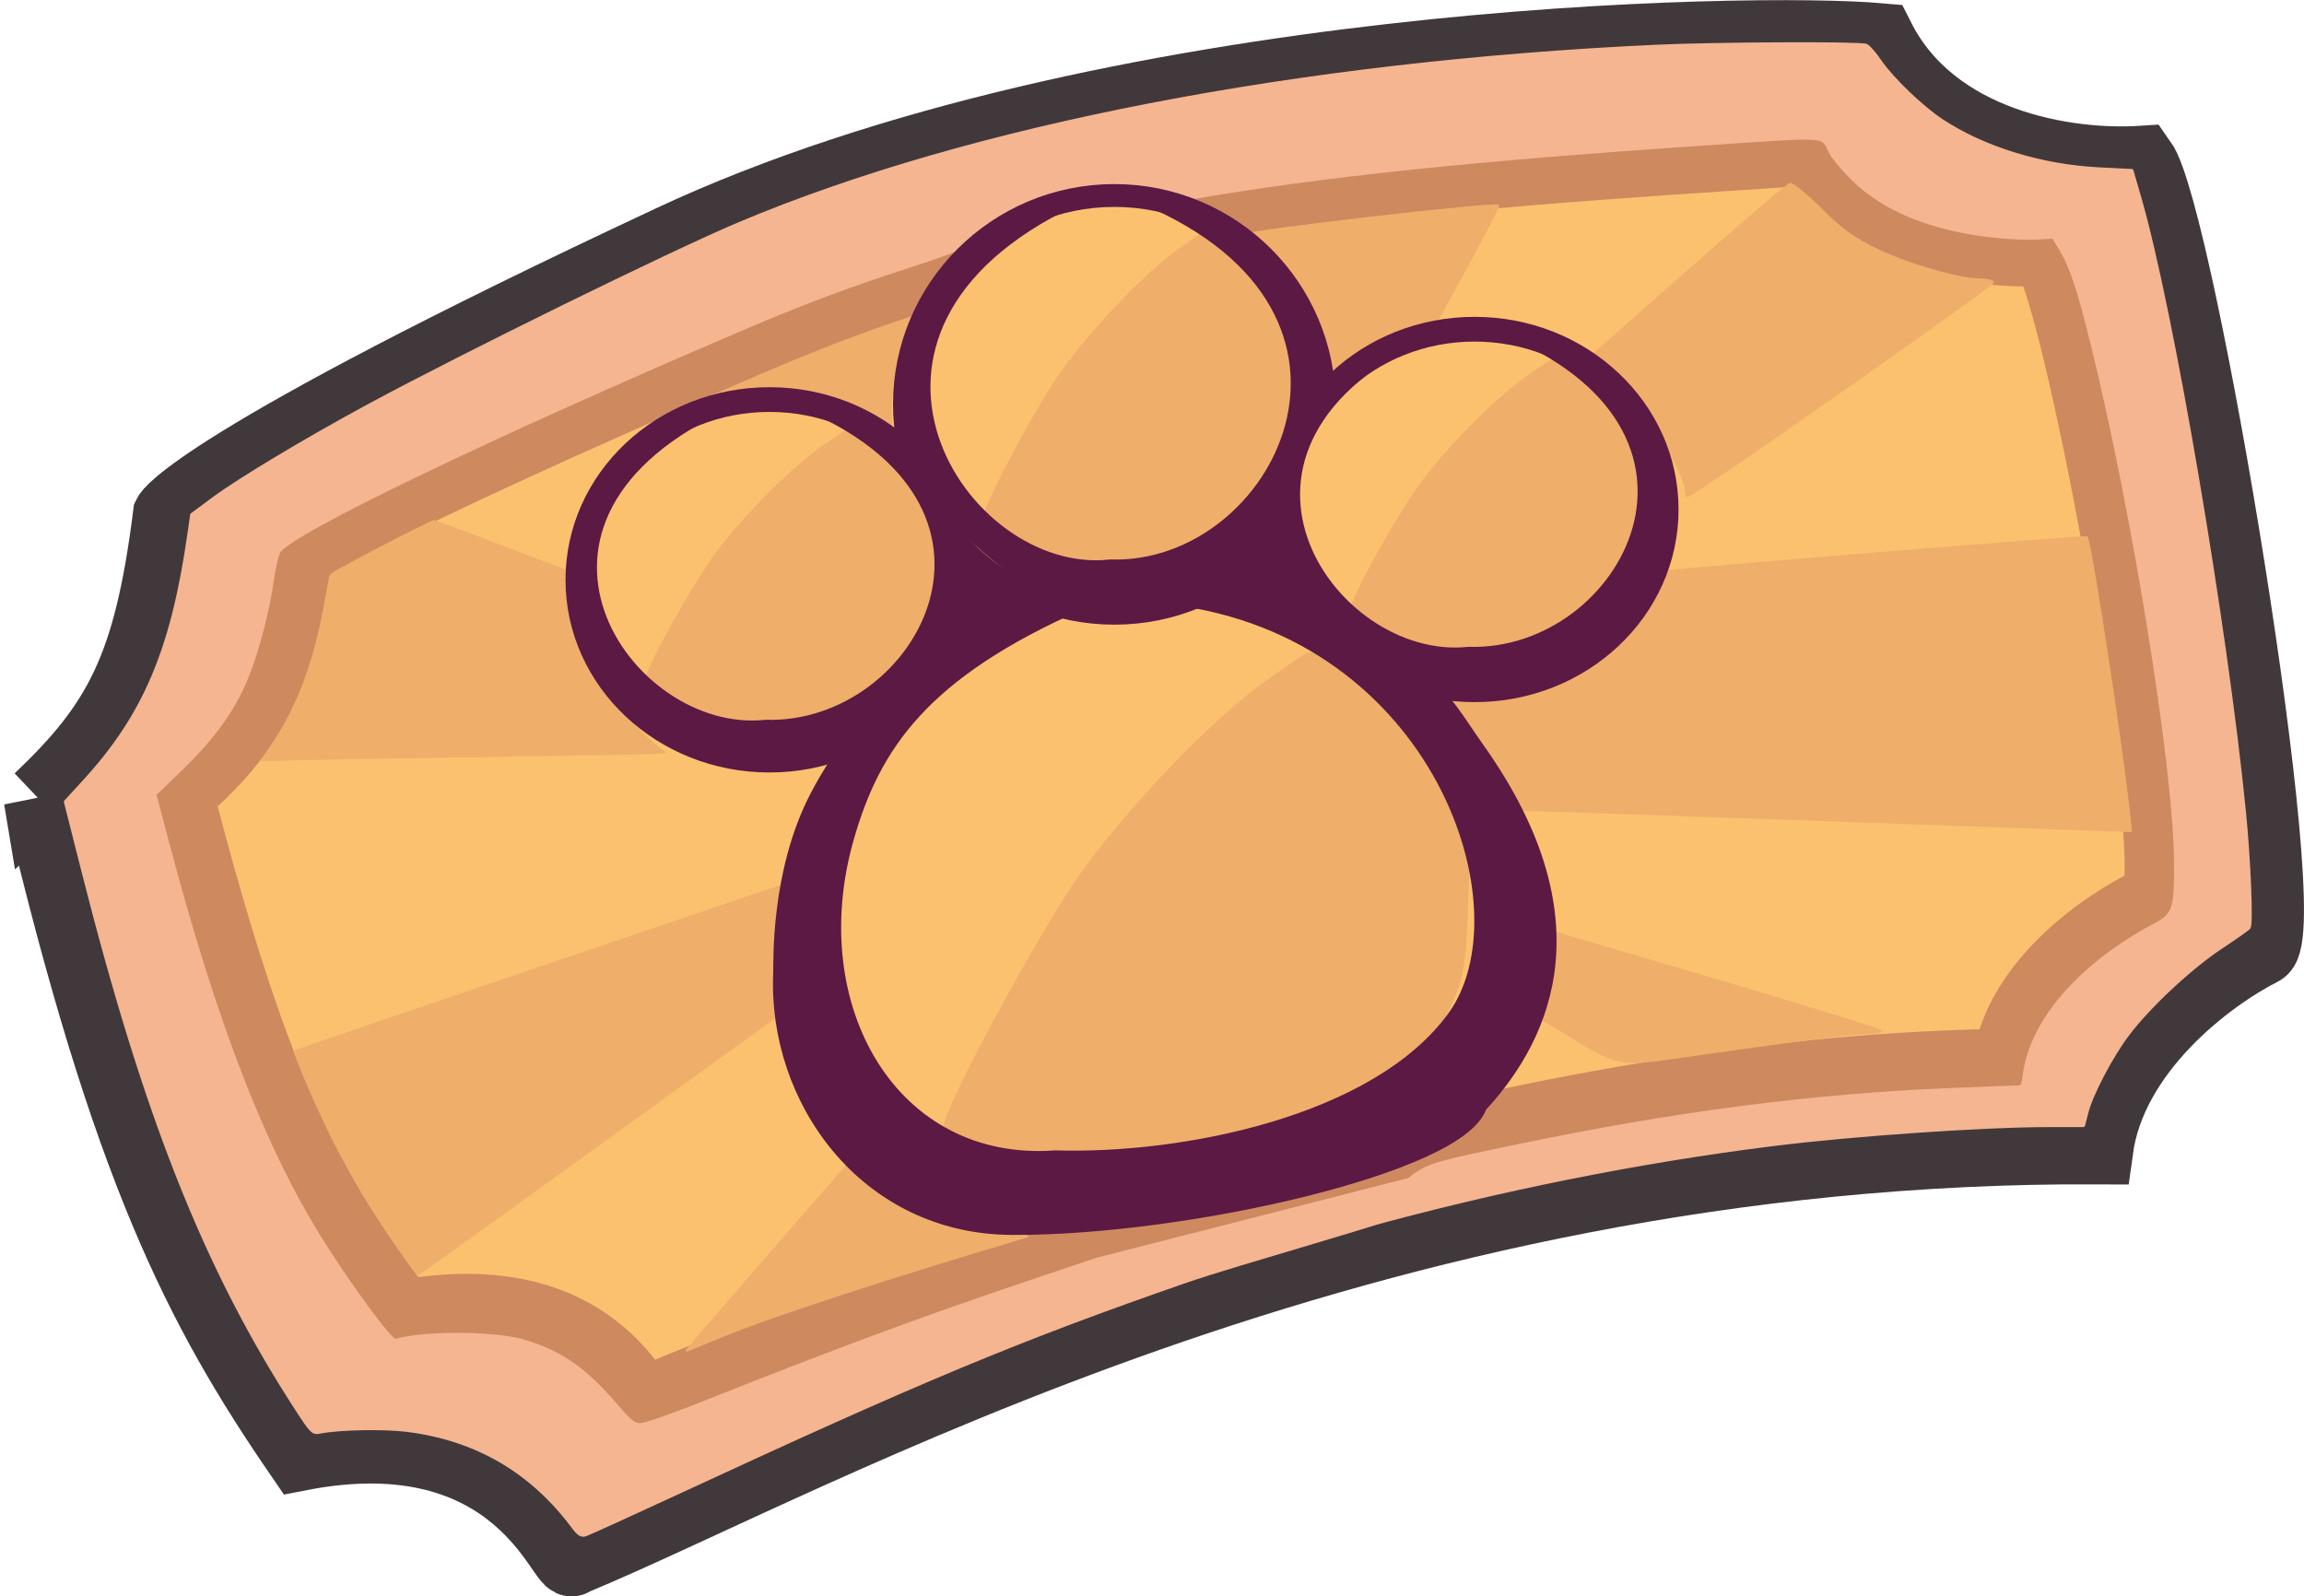 <?xml version="1.0" encoding="UTF-8" standalone="no"?>
<!-- Created with Inkscape (http://www.inkscape.org/) -->

<svg
   xmlns:dc="http://purl.org/dc/elements/1.1/"
   xmlns:cc="http://creativecommons.org/ns#"
   xmlns:rdf="http://www.w3.org/1999/02/22-rdf-syntax-ns#"
   xmlns:svg="http://www.w3.org/2000/svg"
   xmlns="http://www.w3.org/2000/svg"
   xmlns:sodipodi="http://sodipodi.sourceforge.net/DTD/sodipodi-0.dtd"
   xmlns:inkscape="http://www.inkscape.org/namespaces/inkscape"
   width="121.128mm"
   height="83.938mm"
   viewBox="0 0 121.128 83.938"
   version="1.1"
   id="svg8"
   inkscape:version="0.92.4 (5da689c313, 2019-01-14)"
   sodipodi:docname="bronzeticket.svg">
  <defs
     id="defs2">
    <marker
       inkscape:stockid="Arrow1Lstart"
       orient="auto"
       refY="0.0"
       refX="0.0"
       id="marker1860"
       style="overflow:visible"
       inkscape:isstock="true">
      <path
         id="path1858"
         d="M 0.0,0.0 L 5.0,-5.0 L -12.5,0.0 L 5.0,5.0 L 0.0,0.0 z "
         style="fill-rule:evenodd;stroke:#5b1944;stroke-width:1pt;stroke-opacity:1;fill:#5b1944;fill-opacity:1"
         transform="scale(0.8) translate(12.5,0)" />
    </marker>
    <marker
       inkscape:stockid="Arrow1Lstart"
       orient="auto"
       refY="0"
       refX="0"
       id="Arrow1Lstart"
       style="overflow:visible"
       inkscape:isstock="true">
      <path
         id="path877"
         d="M 0,0 5,-5 -12.5,0 5,5 Z"
         style="fill:#5b1944;fill-opacity:1;fill-rule:evenodd;stroke:#5b1944;stroke-width:1pt;stroke-opacity:1"
         transform="matrix(0.8,0,0,0.8,10,0)"
         inkscape:connector-curvature="0" />
    </marker>
  </defs>
  <sodipodi:namedview
     id="base"
     pagecolor="#ffffff"
     bordercolor="#666666"
     borderopacity="1.0"
     inkscape:pageopacity="0.0"
     inkscape:pageshadow="2"
     inkscape:zoom="1.4142136"
     inkscape:cx="229.6394"
     inkscape:cy="156.5122"
     inkscape:document-units="mm"
     inkscape:current-layer="layer1"
     showgrid="false"
     showguides="true"
     inkscape:window-width="1920"
     inkscape:window-height="1007"
     inkscape:window-x="0"
     inkscape:window-y="0"
     inkscape:window-maximized="1"
     inkscape:guide-bbox="true" />
  <g
     inkscape:label="Layer 1"
     inkscape:groupmode="layer"
     id="layer1"
     transform="translate(-37.555,-59.415)">
    <path
       style="fill:#fbc16f;fill-opacity:1;stroke:#ce895f;stroke-width:3.5;stroke-linecap:butt;stroke-linejoin:miter;stroke-miterlimit:4;stroke-dasharray:none;stroke-opacity:1"
       d="m 47.037,101.226 c 4.108,15.908 7.009,20.909 11.73,27.232 10.324,-1.85 12.365,5.1 12.791,4.514 22.342,-9.159 48.042,-17.421 71.448,-17.711 0.63,-4.223 5.124,-7.374 7.67,-8.562 1.73,-0.807 -3.813,-31.642 -5.645,-34.001 -3.455,0.204 -9.729,-0.687 -12.254,-5.281 -20.8,1.361 -37.838,2.379 -55.137,9.755 -22.327,9.598 -24.38,11.518 -24.38,11.518 -0.901,6.528 -2.457,9.257 -6.223,12.536 z"
       id="path850"
       inkscape:connector-curvature="0"
       sodipodi:nodetypes="ccccsccccc" />
    <path
       sodipodi:nodetypes="ccccsccscc"
       inkscape:connector-curvature="0"
       id="path867"
       d="m 39.589,101.412 c 4.611,19.426 8.427,26.828 13.727,34.55 11.587,-2.259 13.879,6.227 14.356,5.512 12.66,-5.247 41.464,-21.813 80.191,-21.628 0.707,-5.157 5.751,-9.005 8.608,-10.456 1.941,-0.986 -4.28,-38.64 -6.336,-41.521 -3.878,0.249 -10.92,-0.838 -13.753,-6.448 -6.585,-0.582 -40.71,-0.073 -63.568,10.618 -25.06,11.72 -26.428,14.436 -26.428,14.436 -1.011,7.972 -2.571,10.934 -6.797,14.938 z"
       style="fill:none;stroke:#41383b;stroke-width:3.68;stroke-linecap:butt;stroke-linejoin:miter;stroke-miterlimit:4;stroke-dasharray:none;stroke-opacity:1" />
    <path
       style="fill:none;fill-opacity:1;stroke:#5b1944;stroke-width:0.25;stroke-linecap:butt;stroke-linejoin:round;stroke-miterlimit:4;stroke-dasharray:none;stroke-opacity:1;paint-order:normal"
       d=""
       id="path1564"
       inkscape:connector-curvature="0"
       transform="scale(0.265)" />
    <path
       style="fill:#efae6a;fill-opacity:1;stroke:#efae6a;stroke-width:1.468;stroke-linecap:butt;stroke-linejoin:round;stroke-miterlimit:4;stroke-dasharray:none;stroke-opacity:1;paint-order:normal"
       d="m 95.486,121.257 c -2.344,-0.379 -7.667,-1.405 -7.667,-2.242 0,-1.022 5.093,-10.409 7.188,-13.315 2.602,-3.609 6.934,-8.09 9.654,-9.985 l 1.812,-1.262 1.068,0.658 c 2.061,1.269 4.713,4.166 5.672,6.197 0.902,1.912 0.915,2.002 0.793,5.573 -0.114,3.336 -0.2,3.791 -1.066,5.626 -0.691,1.465 -1.566,2.608 -3.286,4.296 -4.243,4.163 -8.228,5.416 -14.168,4.455 z"
       id="path1584-2"
       inkscape:connector-curvature="0"
       sodipodi:nodetypes="csccccccccc" />
    <path
       style="fill:#5b1944;fill-opacity:1;stroke:#5b1944;stroke-width:0.5;stroke-linecap:butt;stroke-linejoin:round;stroke-miterlimit:4;stroke-dasharray:none;stroke-opacity:1;paint-order:normal"
       d="m 88.03,92.709 c 0.149,-0.538 0.246,-1.397 0.251,-2.214 l 0.006,-0.941 0.272,0.169 c 0.488,0.303 1.645,0.84 2.34,1.084 l 0.68,0.239 -0.382,0.156 c -0.614,0.25 -1.92,0.916 -2.551,1.3 -0.321,0.195 -0.6,0.355 -0.62,0.355 -0.02,0 -0.018,-0.067 0.004,-0.149 z"
       id="path1715"
       inkscape:connector-curvature="0" />
    <path
       style="fill:#5b1944;fill-opacity:1;stroke:#5b1944;stroke-width:1.89;stroke-linecap:butt;stroke-linejoin:round;stroke-miterlimit:4;stroke-dasharray:none;stroke-opacity:1;paint-order:normal"
       d="m 397.864,344.602 c -0.738,-0.424 -5.933,-1.801 -9.125,-2.419 -1.788,-0.346 -3.512,-0.683 -3.832,-0.749 -0.487,-0.1 -0.091,-0.445 2.415,-2.103 1.939,-1.283 4.009,-2.956 5.863,-4.738 l 2.865,-2.755 0.177,2.06 c 0.317,3.69 1.181,7.652 2.314,10.605 0.144,0.376 -0.127,0.416 -0.677,0.1 z"
       id="path1717"
       inkscape:connector-curvature="0"
       transform="scale(0.265)" />
    <path
       style="fill:#f5b591;fill-opacity:1;stroke:#f5b591;stroke-width:0.756;stroke-linecap:butt;stroke-linejoin:round;stroke-miterlimit:4;stroke-dasharray:none;stroke-opacity:1;paint-order:normal"
       d="m 255.421,527.099 c -8.236,-11.043 -19.23,-17.44 -32.927,-19.158 -4.668,-0.586 -13.506,-0.413 -17.254,0.336 -1.446,0.289 -1.625,0.113 -4.701,-4.632 -18.035,-27.818 -29.955,-57.891 -42.357,-106.865 l -3.413,-13.476 3.789,-4.14 c 11.865,-12.964 17.386,-25.959 20.66,-48.63 l 0.603,-4.178 4.31,-3.191 c 5.16,-3.821 18.438,-11.777 30.81,-18.462 18.728,-10.12 60.084,-30.422 73.395,-36.031 45.79,-19.294 111.011,-31.921 181.855,-35.206 11.894,-0.552 40.453,-0.683 41.733,-0.191 0.448,0.172 1.675,1.578 2.725,3.125 2.323,3.419 8.252,9.124 12.196,11.733 8.404,5.561 19.892,9.093 31.427,9.663 l 6.332,0.313 1.538,5.301 c 6.394,22.038 17.046,84.544 20.766,121.844 0.953,9.56 1.475,22.299 0.941,22.972 -0.225,0.283 -2.746,2.06 -5.602,3.948 -5.987,3.957 -14.263,11.69 -18.444,17.234 -3.26,4.322 -7.214,11.858 -8.161,15.554 l -0.641,2.499 h -6.628 c -13.143,0 -38.868,1.767 -54.933,3.774 -26.566,3.318 -54.455,8.909 -81.123,16.262 -3.918,1.08 -7.293,1.964 -7.5,1.963 -0.207,-5e-4 1.56,-1.087 3.927,-2.415 5.278,-2.961 6.641,-3.9 11.616,-8.008 4.442,-3.668 4.588,-3.716 23.081,-7.546 30.849,-6.391 57.707,-9.873 85,-11.019 6.6,-0.277 12.59,-0.506 13.311,-0.507 1.201,-0.002 1.339,-0.22 1.655,-2.602 1.407,-10.607 11.054,-21.689 25.695,-29.516 4.007,-2.142 4.347,-3.143 4.297,-12.635 -0.098,-18.456 -8.238,-69.056 -16.504,-102.594 -2.703,-10.968 -4.224,-15.568 -6.256,-18.92 l -1.532,-2.529 -3.245,0.207 c -1.785,0.114 -5.722,-0.067 -8.749,-0.401 -12.093,-1.335 -21.585,-5.186 -27.719,-11.244 -1.96,-1.936 -3.96,-4.307 -4.443,-5.27 -1.808,-3.597 0.056,-3.441 -22.866,-1.911 -47.794,3.191 -78.003,6.345 -104.299,10.888 -4.627,0.799 -6.174,0.88 -8.5,0.446 -4.418,-0.826 -15.603,-0.238 -20.06,1.054 -4.86,1.409 -10,3.827 -14.034,6.603 -2.615,1.799 -5.154,2.85 -13,5.379 -12.192,3.929 -21.455,7.417 -34.25,12.893 -49.486,21.182 -88.64,40.046 -90.946,43.818 -0.364,0.595 -0.932,2.993 -1.264,5.331 -0.893,6.297 -2.914,14.164 -4.943,19.239 -2.604,6.515 -6.62,12.185 -12.984,18.334 l -5.453,5.268 2.409,9.117 c 9.497,35.942 18.996,60.622 30.38,78.933 5.897,9.485 14.118,20.652 15.013,20.392 5.84,-1.701 20.116,-1.586 25.788,0.209 7.477,2.365 11.777,5.434 18.408,13.134 2.423,2.814 3.164,3.375 4.454,3.375 0.851,0 6.405,-1.937 12.343,-4.305 25.827,-10.299 44.012,-17.035 65.295,-24.186 l 13,-4.368 61.026,-15.594 c 4.132,-1.056 -8.24,7.719 -2.908,7.194 3.377,-0.333 -30.97,9.323 -40.618,12.675 -32.971,11.454 -52.452,19.559 -100.25,41.711 -9.762,4.524 -18.225,8.377 -18.807,8.561 -0.835,0.265 -1.352,-0.06 -2.464,-1.552 z"
       id="path1719"
       inkscape:connector-curvature="0"
       transform="scale(0.265)"
       sodipodi:nodetypes="csssscsccssssccscccsccsccsssccsssccccsccscscsssscsscccscsscccscscsssscc" />
    <path
       style="fill:#efae6a;fill-opacity:1;stroke:#efae6a;stroke-width:0.378;stroke-linecap:butt;stroke-linejoin:round;stroke-miterlimit:4;stroke-dasharray:none;stroke-opacity:1;paint-order:normal"
       d="m 278.291,491.724 c 1.444,-1.811 38.385,-44.29 38.838,-44.765 0.314,-0.329 0.727,-0.158 1.207,0.5 5.88,8.061 13.961,15.003 23.23,19.955 l 3.99,2.132 -2.133,0.632 c -7.262,2.153 -41.719,12.491 -57.64,18.838 -4.06,1.619 -7.675,3.193 -7.842,3.193 -0.167,0 -0.027,-0.012 0.351,-0.485 z"
       id="path1721"
       inkscape:connector-curvature="0"
       transform="scale(0.265)"
       sodipodi:nodetypes="csccccssc" />
    <path
       style="fill:#efae6a;fill-opacity:1;stroke:#efae6a;stroke-width:0.025;stroke-linecap:butt;stroke-linejoin:round;stroke-miterlimit:4;stroke-dasharray:none;stroke-opacity:1;paint-order:normal"
       d="m 58.786,125.505 c -1.568,-2.209 -2.747,-4.155 -3.836,-6.337 -0.739,-1.479 -2.015,-4.439 -1.944,-4.51 0.035,-0.035 28.642,-9.745 28.654,-9.725 0.005,0.008 -0.029,0.326 -0.075,0.708 -0.108,0.898 -0.115,2.755 -0.015,3.676 0.044,0.397 0.081,0.832 0.083,0.966 l 0.004,0.244 -11.008,7.948 c -6.054,4.371 -11.044,7.962 -11.088,7.979 -0.046,0.018 -0.379,-0.39 -0.775,-0.949 z"
       id="path1723"
       inkscape:connector-curvature="0" />
    <path
       style="fill:#efae6a;fill-opacity:1;stroke:#efae6a;stroke-width:0.025;stroke-linecap:butt;stroke-linejoin:round;stroke-miterlimit:4;stroke-dasharray:none;stroke-opacity:1;paint-order:normal"
       d="m 51.507,99.036 c 1.631,-2.249 2.571,-4.718 3.203,-8.417 0.089,-0.523 0.187,-0.974 0.217,-1.003 0.247,-0.234 5.251,-2.842 5.454,-2.842 0.047,0 1.858,0.676 4.024,1.502 l 3.938,1.502 0.005,1.193 c 0.006,1.289 0.105,1.932 0.459,2.991 0.625,1.864 1.889,3.599 3.54,4.859 l 0.229,0.175 -0.364,0.038 c -0.2,0.021 -1.614,0.055 -3.142,0.076 -3.985,0.054 -13.688,0.219 -15.934,0.27 l -1.911,0.044 0.282,-0.388 z"
       id="path1725"
       inkscape:connector-curvature="0" />
    <path
       style="fill:#efae6a;fill-opacity:1;stroke:#efae6a;stroke-width:0.025;stroke-linecap:butt;stroke-linejoin:round;stroke-miterlimit:4;stroke-dasharray:none;stroke-opacity:1;paint-order:normal"
       d="m 83.818,82.093 c -0.807,-0.408 -1.795,-0.75 -2.778,-0.962 -0.599,-0.129 -0.894,-0.15 -2.15,-0.153 -1.677,-0.004 -2.28,0.081 -3.565,0.5 l -0.787,0.257 -0.586,-0.37 c -0.322,-0.203 -0.586,-0.392 -0.586,-0.42 0,-0.028 0.112,-0.096 0.248,-0.152 0.136,-0.056 1.29,-0.554 2.563,-1.107 3.634,-1.578 5.811,-2.44 8.423,-3.336 0.595,-0.204 1.089,-0.371 1.099,-0.371 0.01,0 -0.094,0.232 -0.229,0.515 -0.77,1.604 -1.166,3.67 -1.01,5.273 0.035,0.364 0.061,0.664 0.058,0.668 -0.003,0.004 -0.319,-0.151 -0.701,-0.344 z"
       id="path1729"
       inkscape:connector-curvature="0" />
    <path
       style="fill:#efae6a;fill-opacity:1;stroke:#efae6a;stroke-width:0.267;stroke-linecap:butt;stroke-linejoin:round;stroke-miterlimit:4;stroke-dasharray:none;stroke-opacity:1;paint-order:normal"
       d="m 406.058,303.147 c -0.034,-8.818 -4.909,-19.31 -12.53,-26.964 -2.826,-2.838 -5.138,-5.261 -5.138,-5.384 0,-0.728 50.006,-6.507 50.658,-5.854 0.143,0.143 -3.385,6.903 -7.84,15.021 l -8.1,14.761 -5.162,2.602 c -2.839,1.431 -6.673,3.936 -8.52,5.566 l -3.359,2.964 z"
       id="path1731"
       inkscape:connector-curvature="0"
       transform="scale(0.265)" />
    <path
       style="fill:#efae6a;fill-opacity:1;stroke:#efae6a;stroke-width:0.267;stroke-linecap:butt;stroke-linejoin:round;stroke-miterlimit:4;stroke-dasharray:none;stroke-opacity:1;paint-order:normal"
       d="m 476.072,321.39 c 0,-2.524 -5.099,-11.489 -8.817,-15.502 -2.058,-2.221 -5.633,-5.156 -7.945,-6.522 l -4.204,-2.483 20.382,-18.023 c 11.21,-9.913 20.81,-18.116 21.332,-18.23 0.523,-0.114 3.307,2.147 6.187,5.024 4.074,4.07 6.571,5.868 11.247,8.1 6.176,2.947 16.173,5.822 20.245,5.822 1.264,0 2.468,0.273 2.674,0.608 0.327,0.529 -59.611,42.526 -60.693,42.526 -0.226,0 -0.411,-0.594 -0.411,-1.319 z"
       id="path1733"
       inkscape:connector-curvature="0"
       transform="scale(0.265)" />
    <path
       style="fill:#efae6a;fill-opacity:1;stroke:#efae6a;stroke-width:0.267;stroke-linecap:butt;stroke-linejoin:round;stroke-miterlimit:4;stroke-dasharray:none;stroke-opacity:1;paint-order:normal"
       d="m 504.003,387.015 c -30.335,-1.084 -57.12,-1.995 -59.522,-2.025 l -4.368,-0.055 -1.843,-4.026 c -1.014,-2.214 -2.784,-5.555 -3.934,-7.425 l -2.091,-3.399 -4.274,-9.866 c 9.98,-0.03 4.356,-1.033 10.998,-7.402 2.732,-2.619 30.505,-12.197 32.005,-15.15 0.163,-0.321 84.532,-7.179 84.772,-6.939 0.748,0.748 6.798,40.052 8.371,54.383 l 0.446,4.066 -2.703,-0.096 c -1.486,-0.053 -27.522,-0.982 -57.857,-2.066 z"
       id="path1735"
       inkscape:connector-curvature="0"
       transform="scale(0.265)"
       sodipodi:nodetypes="ccccccccccscccc" />
    <path
       style="fill:#efae6a;fill-opacity:1;stroke:#efae6a;stroke-width:0.068;stroke-linecap:butt;stroke-linejoin:round;stroke-miterlimit:4;stroke-dasharray:none;stroke-opacity:1;paint-order:normal"
       d="m 119.998,113.848 c -3.551,-2.231 -2.969,-1.164 -3.205,-1.315 -0.164,-0.105 -0.174,-0.309 -0.037,-0.805 0.1,-0.365 0.28,-1.384 0.399,-2.264 l 0.217,-1.599 9.549,2.808 c 5.252,1.545 9.549,2.871 9.549,2.948 0,0.077 -0.392,0.14 -0.872,0.14 -1.068,0 -7.642,0.957 -10.179,1.315 -2.575,0.363 -2.872,0.374 -5.421,-1.228 z"
       id="path1737"
       inkscape:connector-curvature="0"
       sodipodi:nodetypes="sccccssscs" />
    <ellipse
       id="ellipse873-6"
       style="fill:#fbc16f;fill-opacity:1;stroke:#5b1944;stroke-width:1.2;stroke-miterlimit:4;stroke-dasharray:none;stroke-opacity:1"
       ry="10.983"
       rx="11.035"
       cy="80.677"
       cx="96.139" />
    <path
       style="fill:#efae6a;fill-opacity:1;stroke:#efae6a;stroke-width:0.939;stroke-linecap:butt;stroke-linejoin:round;stroke-miterlimit:4;stroke-dasharray:none;stroke-opacity:1;paint-order:normal"
       d="m 93.953,89.351 c -1.49,-0.244 -4.369,-1.759 -4.369,-2.298 0,-0.659 2.733,-5.857 4.065,-7.73 1.654,-2.327 4.408,-5.215 6.137,-6.436 l 1.152,-0.814 0.679,0.424 c 1.31,0.818 2.996,2.685 3.606,3.995 0.574,1.232 0.582,1.29 0.504,3.592 -0.073,2.151 -0.127,2.444 -0.678,3.627 -0.44,0.944 -0.996,1.681 -2.089,2.769 -2.697,2.684 -5.231,3.491 -9.007,2.872 z"
       id="path1584"
       inkscape:connector-curvature="0" />
    <ellipse
       id="ellipse873-7"
       style="fill:#fbc16f;fill-opacity:1;stroke:#5b1944;stroke-width:1.3;stroke-miterlimit:4;stroke-dasharray:none;stroke-opacity:1"
       ry="9.479"
       rx="10.073"
       cy="89.903"
       cx="78.009" />
    <path
       style="fill:#efae6a;fill-opacity:1;stroke:#efae6a;stroke-width:0.838;stroke-linecap:butt;stroke-linejoin:round;stroke-miterlimit:4;stroke-dasharray:none;stroke-opacity:1;paint-order:normal"
       d="m 75.844,97.364 c -1.367,-0.212 -4.007,-1.525 -4.007,-1.993 0,-0.571 2.507,-5.079 3.728,-6.703 1.517,-2.018 4.042,-4.522 5.628,-5.581 l 1.056,-0.705 0.623,0.368 c 1.202,0.709 2.748,2.328 3.307,3.464 0.526,1.068 0.533,1.119 0.462,3.115 -0.067,1.865 -0.117,2.119 -0.622,3.145 -0.403,0.819 -0.913,1.458 -1.916,2.401 -2.474,2.327 -4.797,3.027 -8.26,2.49 z"
       id="path1584-1-0"
       inkscape:connector-curvature="0" />
    <path
       style="fill:#5b1944;fill-opacity:1;stroke:#5b1944;stroke-width:0.576;stroke-linecap:butt;stroke-linejoin:round;stroke-miterlimit:4;stroke-dasharray:none;stroke-opacity:1;paint-order:normal"
       d="m 76.269,99.145 c -2.889,-0.509 -6.466,-3.892 -8.073,-6.063 -0.607,-0.82 -1.252,-10.77 7.748,-12.497 -13.481,6.025 -5.513,17.758 1.863,16.965 8.3,0.254 14.851,-11.826 1.645,-17.058 13.553,5.079 8.09,13.53 5.82,15.979 -2.114,2.139 -5.948,3.213 -9.003,2.675 z"
       id="path1582-2-9"
       inkscape:connector-curvature="0"
       sodipodi:nodetypes="ssccccs" />
    <path
       style="fill:#5b1944;fill-opacity:1;stroke:#5b1944;stroke-width:0.633;stroke-linecap:butt;stroke-linejoin:round;stroke-miterlimit:4;stroke-dasharray:none;stroke-opacity:1;paint-order:normal"
       d="m 94.293,90.954 c -3.086,-0.576 -6.908,-4.405 -8.624,-6.862 -0.649,-0.928 -1.337,-12.19 8.278,-14.145 -14.402,6.82 -5.89,20.099 1.99,19.201 8.868,0.288 15.866,-13.385 1.758,-19.307 14.479,5.749 8.643,15.314 6.218,18.086 -2.258,2.421 -6.355,3.637 -9.619,3.027 z"
       id="path1582-2-9-3"
       inkscape:connector-curvature="0"
       sodipodi:nodetypes="ssccccs" />
    <path
       style="fill:#5b1944;fill-opacity:1;stroke:#5b1944;stroke-width:1.057;stroke-linecap:butt;stroke-linejoin:round;stroke-miterlimit:4;stroke-dasharray:none;stroke-opacity:1;paint-order:normal"
       d="m 90.764,123.818 c -7.598,-0.027 -12.333,-6.687 -12.03,-13.254 0.02,-0.438 -0.164,-5.244 1.919,-9.211 1.314,-2.503 2.463,-3.629 4.45,-5.57 3.393,-3.317 6.372,-5.678 9.191,-4.828 -8.355,3.682 -10.955,7.54 -12.363,12.461 -2.586,9.04 2.396,17.65 11.121,17.015 6.661,0.203 16.969,-1.77 21.079,-7.427 4.249,-5.849 -0.776,-20.575 -14.929,-22.319 1.637,0.217 2.489,-0.837 3.885,-0.524 2.934,0.659 5.079,2.297 7.189,3.585 2.735,1.669 3.619,3.439 4.813,5.116 6.67,9.363 3.043,15.491 0.131,18.62 -0.903,3.037 -15.227,6.37 -24.455,6.338 z"
       id="path1582-2-9-6-0"
       inkscape:connector-curvature="0"
       sodipodi:nodetypes="sssscscscssscs" />
    <ellipse
       id="ellipse873"
       style="fill:#fbc16f;fill-opacity:1;stroke:#5b1944;stroke-width:1.3;stroke-miterlimit:4;stroke-dasharray:none;stroke-opacity:1"
       ry="9.479"
       rx="10.073"
       cy="86.204"
       cx="115.078" />
    <path
       style="fill:#efae6a;fill-opacity:1;stroke:#efae6a;stroke-width:0.838;stroke-linecap:butt;stroke-linejoin:round;stroke-miterlimit:4;stroke-dasharray:none;stroke-opacity:1;paint-order:normal"
       d="m 112.913,93.665 c -1.367,-0.212 -4.007,-1.525 -4.007,-1.993 0,-0.571 2.507,-5.079 3.728,-6.703 1.517,-2.018 4.042,-4.522 5.628,-5.581 l 1.056,-0.705 0.623,0.368 c 1.202,0.709 2.748,2.328 3.307,3.464 0.526,1.068 0.533,1.119 0.462,3.115 -0.067,1.865 -0.117,2.119 -0.622,3.145 -0.403,0.819 -0.913,1.458 -1.916,2.401 -2.474,2.327 -4.797,3.027 -8.26,2.49 z"
       id="path1584-1"
       inkscape:connector-curvature="0" />
    <path
       style="fill:#5b1944;fill-opacity:1;stroke:#5b1944;stroke-width:0.576;stroke-linecap:butt;stroke-linejoin:round;stroke-miterlimit:4;stroke-dasharray:none;stroke-opacity:1;paint-order:normal"
       d="m 113.234,95.308 c -2.889,-0.509 -6.466,-3.892 -8.073,-6.063 -0.607,-0.82 -1.252,-10.77 7.748,-12.497 -13.481,6.025 -5.513,17.758 1.863,16.965 8.3,0.254 14.851,-11.826 1.645,-17.058 13.553,5.079 8.09,13.53 5.82,15.979 -2.114,2.139 -5.948,3.213 -9.003,2.675 z"
       id="path1582-2-9-6"
       inkscape:connector-curvature="0"
       sodipodi:nodetypes="ssccccs" />
  </g>
</svg>
